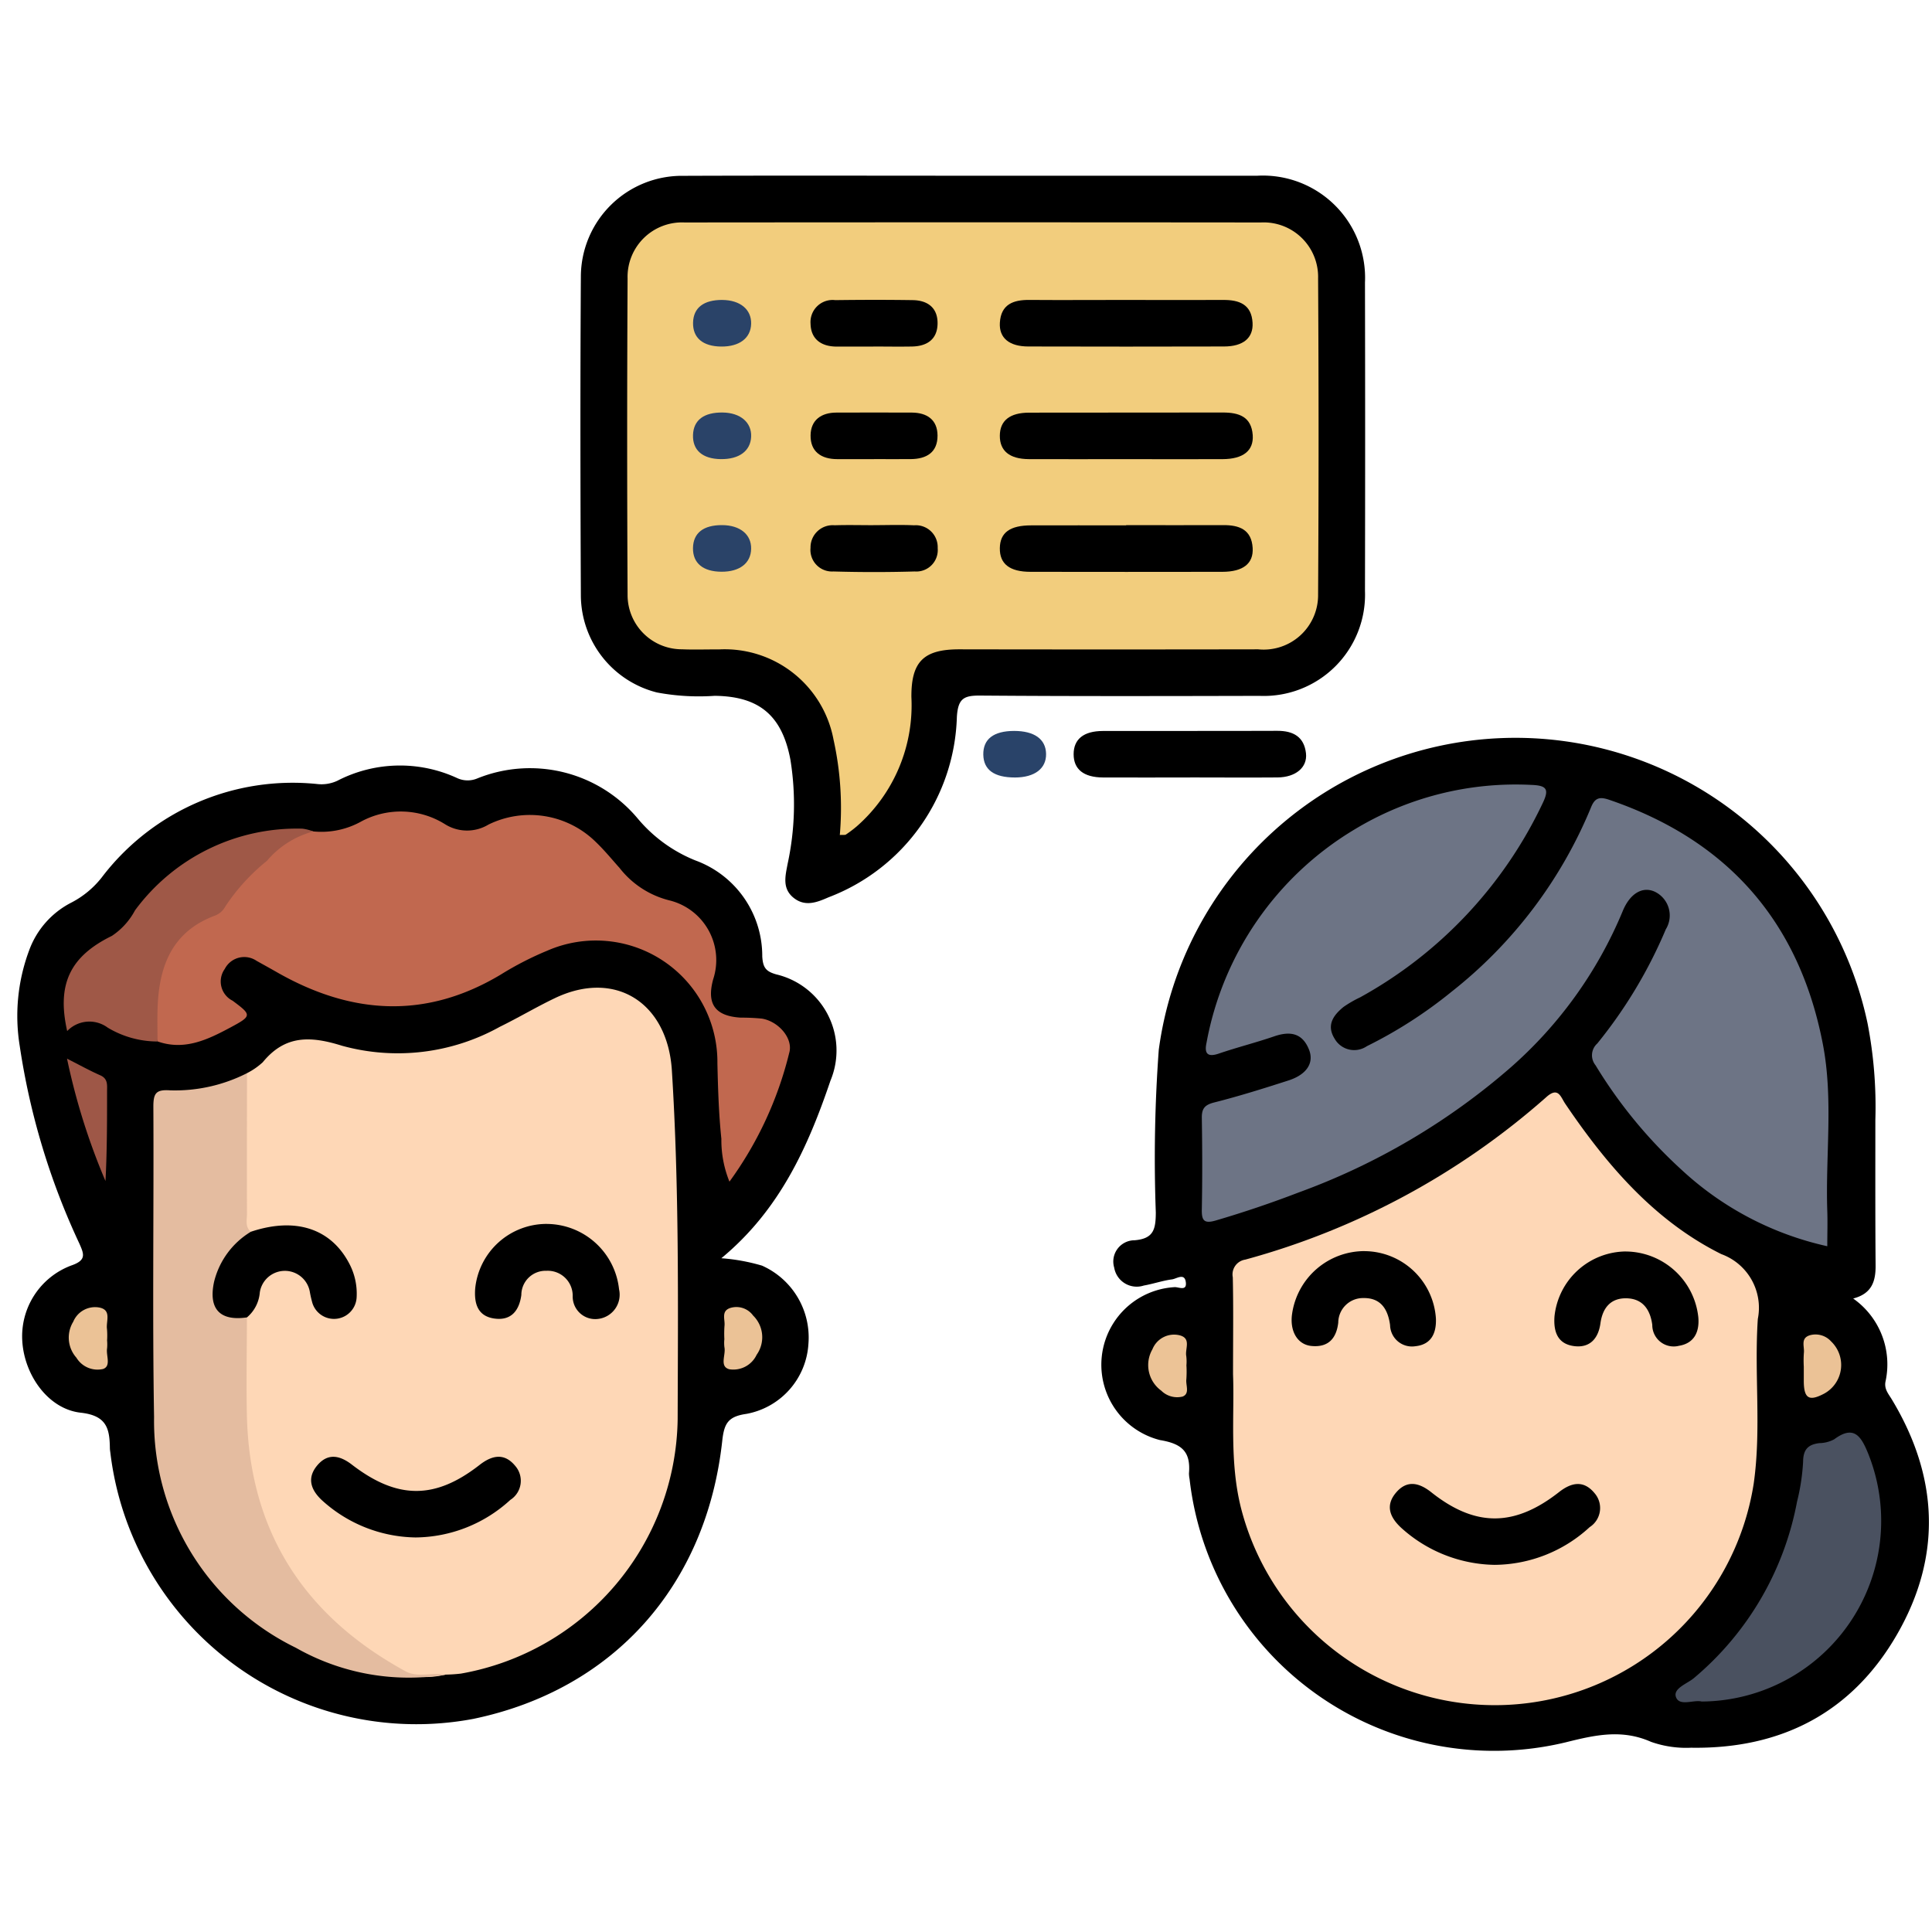 <svg xmlns="http://www.w3.org/2000/svg" xmlns:xlink="http://www.w3.org/1999/xlink" width="110" height="110" viewBox="0 0 110 110">
  <defs>
    <clipPath id="clip-path">
      <rect id="Rectángulo_36509" data-name="Rectángulo 36509" width="108.825" height="89.715" fill="none"/>
    </clipPath>
  </defs>
  <g id="Grupo_143210" data-name="Grupo 143210" transform="translate(-904 -1371.391)">
    <rect id="Rectángulo_35890" data-name="Rectángulo 35890" width="110" height="110" transform="translate(904 1371.391)" fill="none"/>
    <g id="Grupo_146495" data-name="Grupo 146495" transform="translate(905 1381.391)">
      <g id="Grupo_146494" data-name="Grupo 146494" clip-path="url(#clip-path)">
        <path id="Trazado_129379" data-name="Trazado 129379" d="M138.266,81.462a4.582,4.582,0,0,1,1.839,4.714c-.089.42.151.693.34,1,2.667,4.4,2.888,8.927.325,13.39s-6.6,6.552-11.74,6.469a6,6,0,0,1-2.278-.335c-1.66-.735-3.182-.39-4.855.027a17.443,17.443,0,0,1-21.417-14.986,1.74,1.74,0,0,1-.035-.329c.1-1.206-.37-1.683-1.65-1.893a4.425,4.425,0,0,1,.825-8.707c.23-.018.707.25.647-.27-.064-.564-.526-.207-.783-.173-.544.072-1.071.257-1.613.352a1.3,1.3,0,0,1-1.683-1.019,1.21,1.21,0,0,1,1.155-1.559c1.1-.089,1.208-.637,1.214-1.579a84.316,84.316,0,0,1,.169-9.268,20.49,20.49,0,0,1,40.356-1.5,24.918,24.918,0,0,1,.443,5.49c0,2.762-.009,5.523.014,8.285.008.9-.208,1.61-1.273,1.887" transform="translate(-33.75 -17.527)"/>
        <path id="Trazado_129380" data-name="Trazado 129380" d="M40.077,80.011a11.075,11.075,0,0,1,2.309.421,4.478,4.478,0,0,1,2.643,4.446A4.316,4.316,0,0,1,41.5,88.872c-1.064.15-1.272.561-1.38,1.549-.908,8.267-6.23,14.165-14.17,15.817A17.545,17.545,0,0,1,5.292,91.154c-.012-.11-.034-.219-.036-.329-.014-1.115-.181-1.857-1.66-2.02C1.753,88.6.4,86.682.271,84.76a4.306,4.306,0,0,1,2.787-4.336c.877-.3.725-.65.461-1.248A40.512,40.512,0,0,1,.124,67.928,10.659,10.659,0,0,1,.653,62.5,4.96,4.96,0,0,1,3.085,59.75a5.28,5.28,0,0,0,1.8-1.541,13.654,13.654,0,0,1,12.154-5.2,2.138,2.138,0,0,0,1.167-.183,7.762,7.762,0,0,1,6.819-.155,1.416,1.416,0,0,0,1.145.024A8,8,0,0,1,35.3,54.964a8.314,8.314,0,0,0,3.3,2.4,5.791,5.791,0,0,1,3.8,5.467c.039.626.2.851.8,1.019A4.453,4.453,0,0,1,46.283,69.9c-1.284,3.788-2.9,7.369-6.207,10.106" transform="translate(0 -18.372)"/>
        <path id="Trazado_129381" data-name="Trazado 129381" d="M71.881.005q8.119,0,16.237,0a5.819,5.819,0,0,1,6.128,6.081q.019,8.78,0,17.561a5.766,5.766,0,0,1-6,5.973c-5.3.012-10.6.025-15.905-.017-.944-.008-1.265.173-1.331,1.217a11.336,11.336,0,0,1-7.308,10.269c-.64.281-1.322.557-1.98.035-.674-.536-.475-1.258-.348-1.941a15.985,15.985,0,0,0,.16-5.921c-.473-2.522-1.773-3.617-4.312-3.645a12.909,12.909,0,0,1-3.295-.192,5.731,5.731,0,0,1-4.325-5.478c-.028-6.074-.039-12.149,0-18.223A5.755,5.755,0,0,1,55.423.011C60.909-.01,66.4.005,71.881.005" transform="translate(-17.53 0)"/>
        <path id="Trazado_129382" data-name="Trazado 129382" d="M99.652,51.555c-1.657,0-3.315.008-4.972,0-1.1-.008-1.664-.471-1.664-1.324s.564-1.32,1.664-1.323c3.315-.008,6.63.005,9.944-.009.906,0,1.515.348,1.621,1.277.092.807-.588,1.368-1.62,1.377-1.657.014-3.315,0-4.972,0" transform="translate(-32.888 -17.289)"/>
        <path id="Trazado_129383" data-name="Trazado 129383" d="M86.86,51.559c-1.179,0-1.785-.434-1.8-1.3-.015-.885.583-1.347,1.751-1.351,1.15,0,1.805.463,1.823,1.3s-.64,1.348-1.773,1.352" transform="translate(-30.075 -17.292)" fill="#294369"/>
        <path id="Trazado_129384" data-name="Trazado 129384" d="M107.048,96.8c0-2.061.025-3.792-.014-5.522a.853.853,0,0,1,.708-1.007,42.866,42.866,0,0,0,17.123-9.236c.707-.647.835-.022,1.1.364,2.358,3.485,5.084,6.668,8.886,8.559a3.251,3.251,0,0,1,2.076,3.692c-.211,3.116.209,6.257-.234,9.371a14.917,14.917,0,0,1-29.2,1.359c-.651-2.619-.358-5.271-.445-7.58" transform="translate(-37.844 -28.553)" fill="#fed7b6"/>
        <path id="Trazado_129385" data-name="Trazado 129385" d="M139.925,79.925a17.855,17.855,0,0,1-8.316-4.363,26.994,26.994,0,0,1-4.887-5.941.9.9,0,0,1,.1-1.242,26.82,26.82,0,0,0,3.9-6.5,1.5,1.5,0,0,0-.619-2.137c-.7-.328-1.422.089-1.838,1.109a24.15,24.15,0,0,1-6.372,8.89A38.36,38.36,0,0,1,109.8,76.869q-2.315.889-4.695,1.587c-.679.2-.816,0-.8-.643.032-1.731.027-3.463,0-5.194-.008-.535.165-.745.707-.882,1.421-.359,2.823-.8,4.22-1.25,1.043-.334,1.476-1,1.176-1.756-.379-.955-1.084-1.067-1.986-.756-1.041.358-2.111.625-3.153.981-.641.219-.826-.008-.7-.6a17.919,17.919,0,0,1,8.4-12.144,17.736,17.736,0,0,1,10.1-2.555c.862.032,1.028.236.65,1.026a24.666,24.666,0,0,1-10.4,11.069,6.456,6.456,0,0,0-.952.551c-.575.472-.983,1.034-.5,1.807a1.281,1.281,0,0,0,1.835.423,25.638,25.638,0,0,0,4.813-3.093,25.926,25.926,0,0,0,7.958-10.526c.214-.52.482-.595,1.021-.411,6.751,2.3,10.835,6.95,12.174,13.936.6,3.127.14,6.316.248,9.475.022.654,0,1.308,0,2.009" transform="translate(-36.878 -18.968)" fill="#6d7485"/>
        <path id="Trazado_129386" data-name="Trazado 129386" d="M147.509,126.02c-.452-.107-1.252.292-1.452-.244-.188-.5.64-.767,1.021-1.089a17.257,17.257,0,0,0,5.87-10.045,12.009,12.009,0,0,0,.345-2.266c.006-.708.285-.988.929-1.066a1.83,1.83,0,0,0,.843-.218c1.12-.831,1.531-.173,1.928.8a10.286,10.286,0,0,1-9.484,14.131" transform="translate(-51.632 -39.145)" fill="#4a5160"/>
        <path id="Trazado_129387" data-name="Trazado 129387" d="M101.762,103.852a6.1,6.1,0,0,1-.006.769c-.043.338.21.815-.212.983a1.287,1.287,0,0,1-1.219-.337,1.8,1.8,0,0,1-.5-2.356,1.328,1.328,0,0,1,1.527-.8c.712.167.315.78.4,1.193a2.634,2.634,0,0,1,.006.549" transform="translate(-35.21 -36.09)" fill="#ecc396"/>
        <path id="Trazado_129388" data-name="Trazado 129388" d="M157.316,103.877a6.274,6.274,0,0,1,.006-.764c.045-.359-.216-.846.358-1.009a1.193,1.193,0,0,1,1.193.356,1.857,1.857,0,0,1-.39,2.969c-.858.456-1.153.286-1.166-.677,0-.291,0-.582,0-.874" transform="translate(-55.617 -36.085)" fill="#ebc296"/>
        <path id="Trazado_129389" data-name="Trazado 129389" d="M20.008,76.392a3.959,3.959,0,0,0,.9-.623c1.266-1.547,2.7-1.506,4.514-.938a11.944,11.944,0,0,0,8.984-1.08c1.056-.516,2.069-1.122,3.129-1.629C41,70.465,43.956,72.4,44.2,76.229c.418,6.621.35,13.244.33,19.868a14.928,14.928,0,0,1-12.341,14.481,8.654,8.654,0,0,1-.88.058c-2.381.571-4.1-.721-5.722-2.124A16.211,16.211,0,0,1,19.7,95.635a39.1,39.1,0,0,1,.106-5.272,17.533,17.533,0,0,0,.7-1.613,1.7,1.7,0,0,1,1.681-1.34,1.719,1.719,0,0,1,1.655,1.376,3.178,3.178,0,0,0,.231.619.931.931,0,0,0,1.063.6.947.947,0,0,0,.747-.962c.246-2.2-2.093-4.141-4.42-3.672-.516.1-1.044.462-1.563-.014a2.087,2.087,0,0,1-.248-1.162q-.022-3.28,0-6.563a1.943,1.943,0,0,1,.354-1.237" transform="translate(-6.947 -25.29)" fill="#fed7b6"/>
        <path id="Trazado_129390" data-name="Trazado 129390" d="M21,57.14a4.664,4.664,0,0,0,2.74-.573,4.75,4.75,0,0,1,4.752.158,2.358,2.358,0,0,0,2.476.027,5.352,5.352,0,0,1,6.127,1c.477.456.9.974,1.339,1.465a5.188,5.188,0,0,0,2.872,1.857,3.5,3.5,0,0,1,2.46,4.486c-.382,1.405.109,2.093,1.566,2.182a11.777,11.777,0,0,1,1.212.056c.942.157,1.8,1.134,1.549,1.963a20.89,20.89,0,0,1-3.4,7.319,6.271,6.271,0,0,1-.46-2.438c-.149-1.424-.193-2.861-.226-4.294A6.918,6.918,0,0,0,34.32,63.93a18.163,18.163,0,0,0-2.645,1.359c-4.282,2.568-8.524,2.281-12.749-.133-.383-.219-.77-.432-1.155-.647a1.247,1.247,0,0,0-1.813.461,1.224,1.224,0,0,0,.446,1.808c1.085.809,1.117.86-.112,1.518-1.286.689-2.619,1.343-4.159.8a6.084,6.084,0,0,1,2.516-7.16,4.624,4.624,0,0,0,1.571-1.313,15.413,15.413,0,0,1,3.266-3.085A1.566,1.566,0,0,1,21,57.14" transform="translate(-4.161 -19.802)" fill="#c1684f"/>
        <path id="Trazado_129391" data-name="Trazado 129391" d="M17.281,92.961c0,1.874-.043,3.749,0,5.621.164,6.6,3.279,11.383,9.023,14.52.716.391,1.524.05,2.277.2a13.007,13.007,0,0,1-8.515-1.535A14.364,14.364,0,0,1,11.995,98.64c-.1-5.892-.009-11.787-.04-17.68,0-.765.149-.988.964-.929a9.06,9.06,0,0,0,4.366-.977c0,2.669-.009,5.338,0,8.007,0,.35-.12.742.223,1.024.065.459-.341.606-.585.84a4.287,4.287,0,0,0-1.2,1.919c-.335,1.15-.014,1.687,1.173,1.942a.625.625,0,0,1,.383.175" transform="translate(-4.223 -27.951)" fill="#e4bca0"/>
        <path id="Trazado_129392" data-name="Trazado 129392" d="M18.283,57.673a5.206,5.206,0,0,0-2.644,1.674,11.439,11.439,0,0,0-2.371,2.6,1.106,1.106,0,0,1-.559.507c-2.533.931-3.241,2.974-3.3,5.411-.014.589,0,1.178,0,1.767a5.515,5.515,0,0,1-2.833-.787,1.752,1.752,0,0,0-2.31.193c-.6-2.663.16-4.252,2.546-5.419a4,4,0,0,0,1.316-1.454,11.45,11.45,0,0,1,9.528-4.65,2.372,2.372,0,0,1,.623.162" transform="translate(-1.441 -20.334)" fill="#9f5847"/>
        <path id="Trazado_129393" data-name="Trazado 129393" d="M4.354,77.773c.739.374,1.3.688,1.894.948.454.2.385.573.387.931,0,1.689,0,3.378-.09,5.09a37.248,37.248,0,0,1-2.19-6.968" transform="translate(-1.539 -27.498)" fill="#9e5747"/>
        <path id="Trazado_129394" data-name="Trazado 129394" d="M6.691,101.559a2.615,2.615,0,0,1,0,.439c-.072.406.247,1.013-.227,1.182a1.406,1.406,0,0,1-1.521-.643,1.724,1.724,0,0,1-.18-2.047,1.347,1.347,0,0,1,1.421-.819c.8.113.436.78.5,1.23a4.379,4.379,0,0,1,.006.658" transform="translate(-1.593 -35.236)" fill="#ebc296"/>
        <path id="Trazado_129395" data-name="Trazado 129395" d="M62.232,101.494a6.279,6.279,0,0,1,.006-.772c.046-.364-.219-.858.354-1.028a1.177,1.177,0,0,1,1.278.441,1.727,1.727,0,0,1,.2,2.23,1.464,1.464,0,0,1-1.555.826c-.584-.153-.187-.825-.281-1.255a2.088,2.088,0,0,1-.005-.441" transform="translate(-21.989 -35.231)" fill="#ebc296"/>
        <path id="Trazado_129396" data-name="Trazado 129396" d="M65.8,39a18.01,18.01,0,0,0-.357-5.435,6.305,6.305,0,0,0-6.532-5.137c-.7-.006-1.4.022-2.1-.008a3.089,3.089,0,0,1-3.094-3.105q-.047-9.005,0-18.011a3.1,3.1,0,0,1,3.244-3.186q16.409-.016,32.819,0a3.1,3.1,0,0,1,3.252,3.179q.055,9.005,0,18.009a3.1,3.1,0,0,1-3.413,3.116q-8.509.015-17.017,0c-2.021,0-2.738.692-2.726,2.714a9.17,9.17,0,0,1-3.116,7.369,6.718,6.718,0,0,1-.613.463c-.048.033-.135.013-.351.026" transform="translate(-18.985 -1.452)" fill="#f2cd7d"/>
        <path id="Trazado_129397" data-name="Trazado 129397" d="M126.828,119.841a8.1,8.1,0,0,1-5.292-2.089c-.659-.6-.944-1.272-.328-2.01s1.306-.6,2.023-.03c2.5,1.984,4.728,1.979,7.269-.014.725-.568,1.413-.677,2.021.06a1.291,1.291,0,0,1-.278,1.936,8.058,8.058,0,0,1-5.415,2.147" transform="translate(-42.735 -40.745)"/>
        <path id="Trazado_129398" data-name="Trazado 129398" d="M116.383,94.728a4.1,4.1,0,0,1,4.052,3.852c.027.858-.292,1.471-1.177,1.562a1.246,1.246,0,0,1-1.434-1.206c-.127-.924-.542-1.555-1.524-1.537a1.409,1.409,0,0,0-1.426,1.4c-.109.926-.592,1.42-1.526,1.328-.814-.08-1.249-.868-1.1-1.847a4.164,4.164,0,0,1,4.133-3.554" transform="translate(-39.679 -33.493)"/>
        <path id="Trazado_129399" data-name="Trazado 129399" d="M139.447,94.759a4.186,4.186,0,0,1,4.1,3.732c.077.839-.228,1.494-1.1,1.637a1.219,1.219,0,0,1-1.52-1.191c-.116-.868-.54-1.487-1.453-1.513s-1.38.545-1.5,1.433c-.118.84-.585,1.395-1.471,1.292-.957-.112-1.208-.806-1.144-1.692a4.12,4.12,0,0,1,4.1-3.7" transform="translate(-47.853 -33.504)"/>
        <path id="Trazado_129400" data-name="Trazado 129400" d="M31.8,117.434a8.08,8.08,0,0,1-5.319-2.107c-.665-.613-.881-1.3-.257-2.021.594-.683,1.266-.544,1.948-.019,2.588,1.992,4.736,2,7.275.016.723-.564,1.416-.685,2.026.056a1.291,1.291,0,0,1-.277,1.936,8.068,8.068,0,0,1-5.4,2.139" transform="translate(-9.139 -39.898)"/>
        <path id="Trazado_129401" data-name="Trazado 129401" d="M44.4,92.332a4.161,4.161,0,0,1,4.09,3.72,1.389,1.389,0,0,1-1.18,1.686,1.283,1.283,0,0,1-1.459-1.294A1.42,1.42,0,0,0,44.356,95a1.379,1.379,0,0,0-1.429,1.377c-.118.875-.566,1.473-1.527,1.342S40.233,96.865,40.3,96a4.086,4.086,0,0,1,4.1-3.669" transform="translate(-14.244 -32.646)"/>
        <path id="Trazado_129402" data-name="Trazado 129402" d="M19.13,97.7c-1.555.227-2.2-.5-1.869-2.027a4.608,4.608,0,0,1,2.094-2.849c2.529-.847,4.553-.191,5.6,1.806a3.662,3.662,0,0,1,.423,1.914,1.29,1.29,0,0,1-2.518.344,6.363,6.363,0,0,1-.148-.646,1.443,1.443,0,0,0-2.848.037,2.073,2.073,0,0,1-.73,1.42" transform="translate(-6.072 -32.693)"/>
        <path id="Trazado_129403" data-name="Trazado 129403" d="M93.831,10.947c1.8,0,3.6.01,5.4,0,.921-.007,1.618.255,1.677,1.3.049.864-.533,1.347-1.624,1.349q-5.57.015-11.141,0c-1.091,0-1.674-.487-1.623-1.35.061-1.048.761-1.309,1.679-1.3,1.875.014,3.751,0,5.626,0" transform="translate(-30.592 -3.869)"/>
        <path id="Trazado_129404" data-name="Trazado 129404" d="M93.79,23.516c-1.875,0-3.751.008-5.626,0-1.1-.007-1.654-.474-1.649-1.333s.566-1.311,1.668-1.313c3.677-.008,7.354,0,11.031-.008.915,0,1.624.236,1.7,1.285.061.891-.545,1.364-1.715,1.37-1.8.008-3.6,0-5.4,0" transform="translate(-30.589 -7.375)"/>
        <path id="Trazado_129405" data-name="Trazado 129405" d="M93.71,30.78c1.838,0,3.677.01,5.515,0,.918-.007,1.621.248,1.685,1.3.054.891-.548,1.357-1.726,1.359q-5.46.009-10.921,0c-1.19,0-1.76-.452-1.748-1.345s.579-1.3,1.79-1.3c1.8-.006,3.6,0,5.4,0" transform="translate(-30.589 -10.882)"/>
        <path id="Trazado_129406" data-name="Trazado 129406" d="M73.423,30.779c.772,0,1.546-.028,2.315.008a1.247,1.247,0,0,1,1.346,1.3,1.222,1.222,0,0,1-1.309,1.329q-2.314.066-4.631,0a1.229,1.229,0,0,1-1.3-1.347,1.262,1.262,0,0,1,1.37-1.283c.734-.024,1.471-.005,2.206-.005" transform="translate(-24.696 -10.879)"/>
        <path id="Trazado_129407" data-name="Trazado 129407" d="M73.468,23.517h-2.1c-.912,0-1.532-.425-1.518-1.357.012-.869.606-1.291,1.471-1.293,1.433,0,2.867-.01,4.3,0,.851.007,1.449.4,1.457,1.3.008.962-.623,1.341-1.52,1.348-.7.006-1.4,0-2.1,0" transform="translate(-24.699 -7.376)"/>
        <path id="Trazado_129408" data-name="Trazado 129408" d="M73.422,13.6c-.7,0-1.4,0-2.1,0-.864-.005-1.453-.423-1.474-1.293a1.259,1.259,0,0,1,1.408-1.352c1.47-.019,2.941-.022,4.411,0,.855.014,1.427.443,1.412,1.341s-.606,1.284-1.456,1.3c-.735.014-1.471,0-2.206,0" transform="translate(-24.698 -3.867)"/>
        <path id="Trazado_129409" data-name="Trazado 129409" d="M61.167,10.949c1.014.01,1.657.546,1.634,1.361s-.671,1.3-1.7,1.292c-1.054-.008-1.628-.5-1.607-1.362.02-.849.608-1.3,1.677-1.292" transform="translate(-21.034 -3.871)" fill="#2a4368"/>
        <path id="Trazado_129410" data-name="Trazado 129410" d="M61.153,30.781c1.017.006,1.663.533,1.648,1.348s-.647,1.311-1.69,1.306-1.634-.484-1.621-1.348.6-1.312,1.663-1.306" transform="translate(-21.034 -10.883)" fill="#2a4368"/>
        <path id="Trazado_129411" data-name="Trazado 129411" d="M61.08,23.518c-1.047-.012-1.621-.509-1.59-1.379.03-.845.62-1.29,1.693-1.275,1.006.014,1.652.565,1.617,1.378s-.687,1.288-1.72,1.275" transform="translate(-21.033 -7.377)" fill="#2a4368"/>
      </g>
    </g>
  </g>
</svg>
